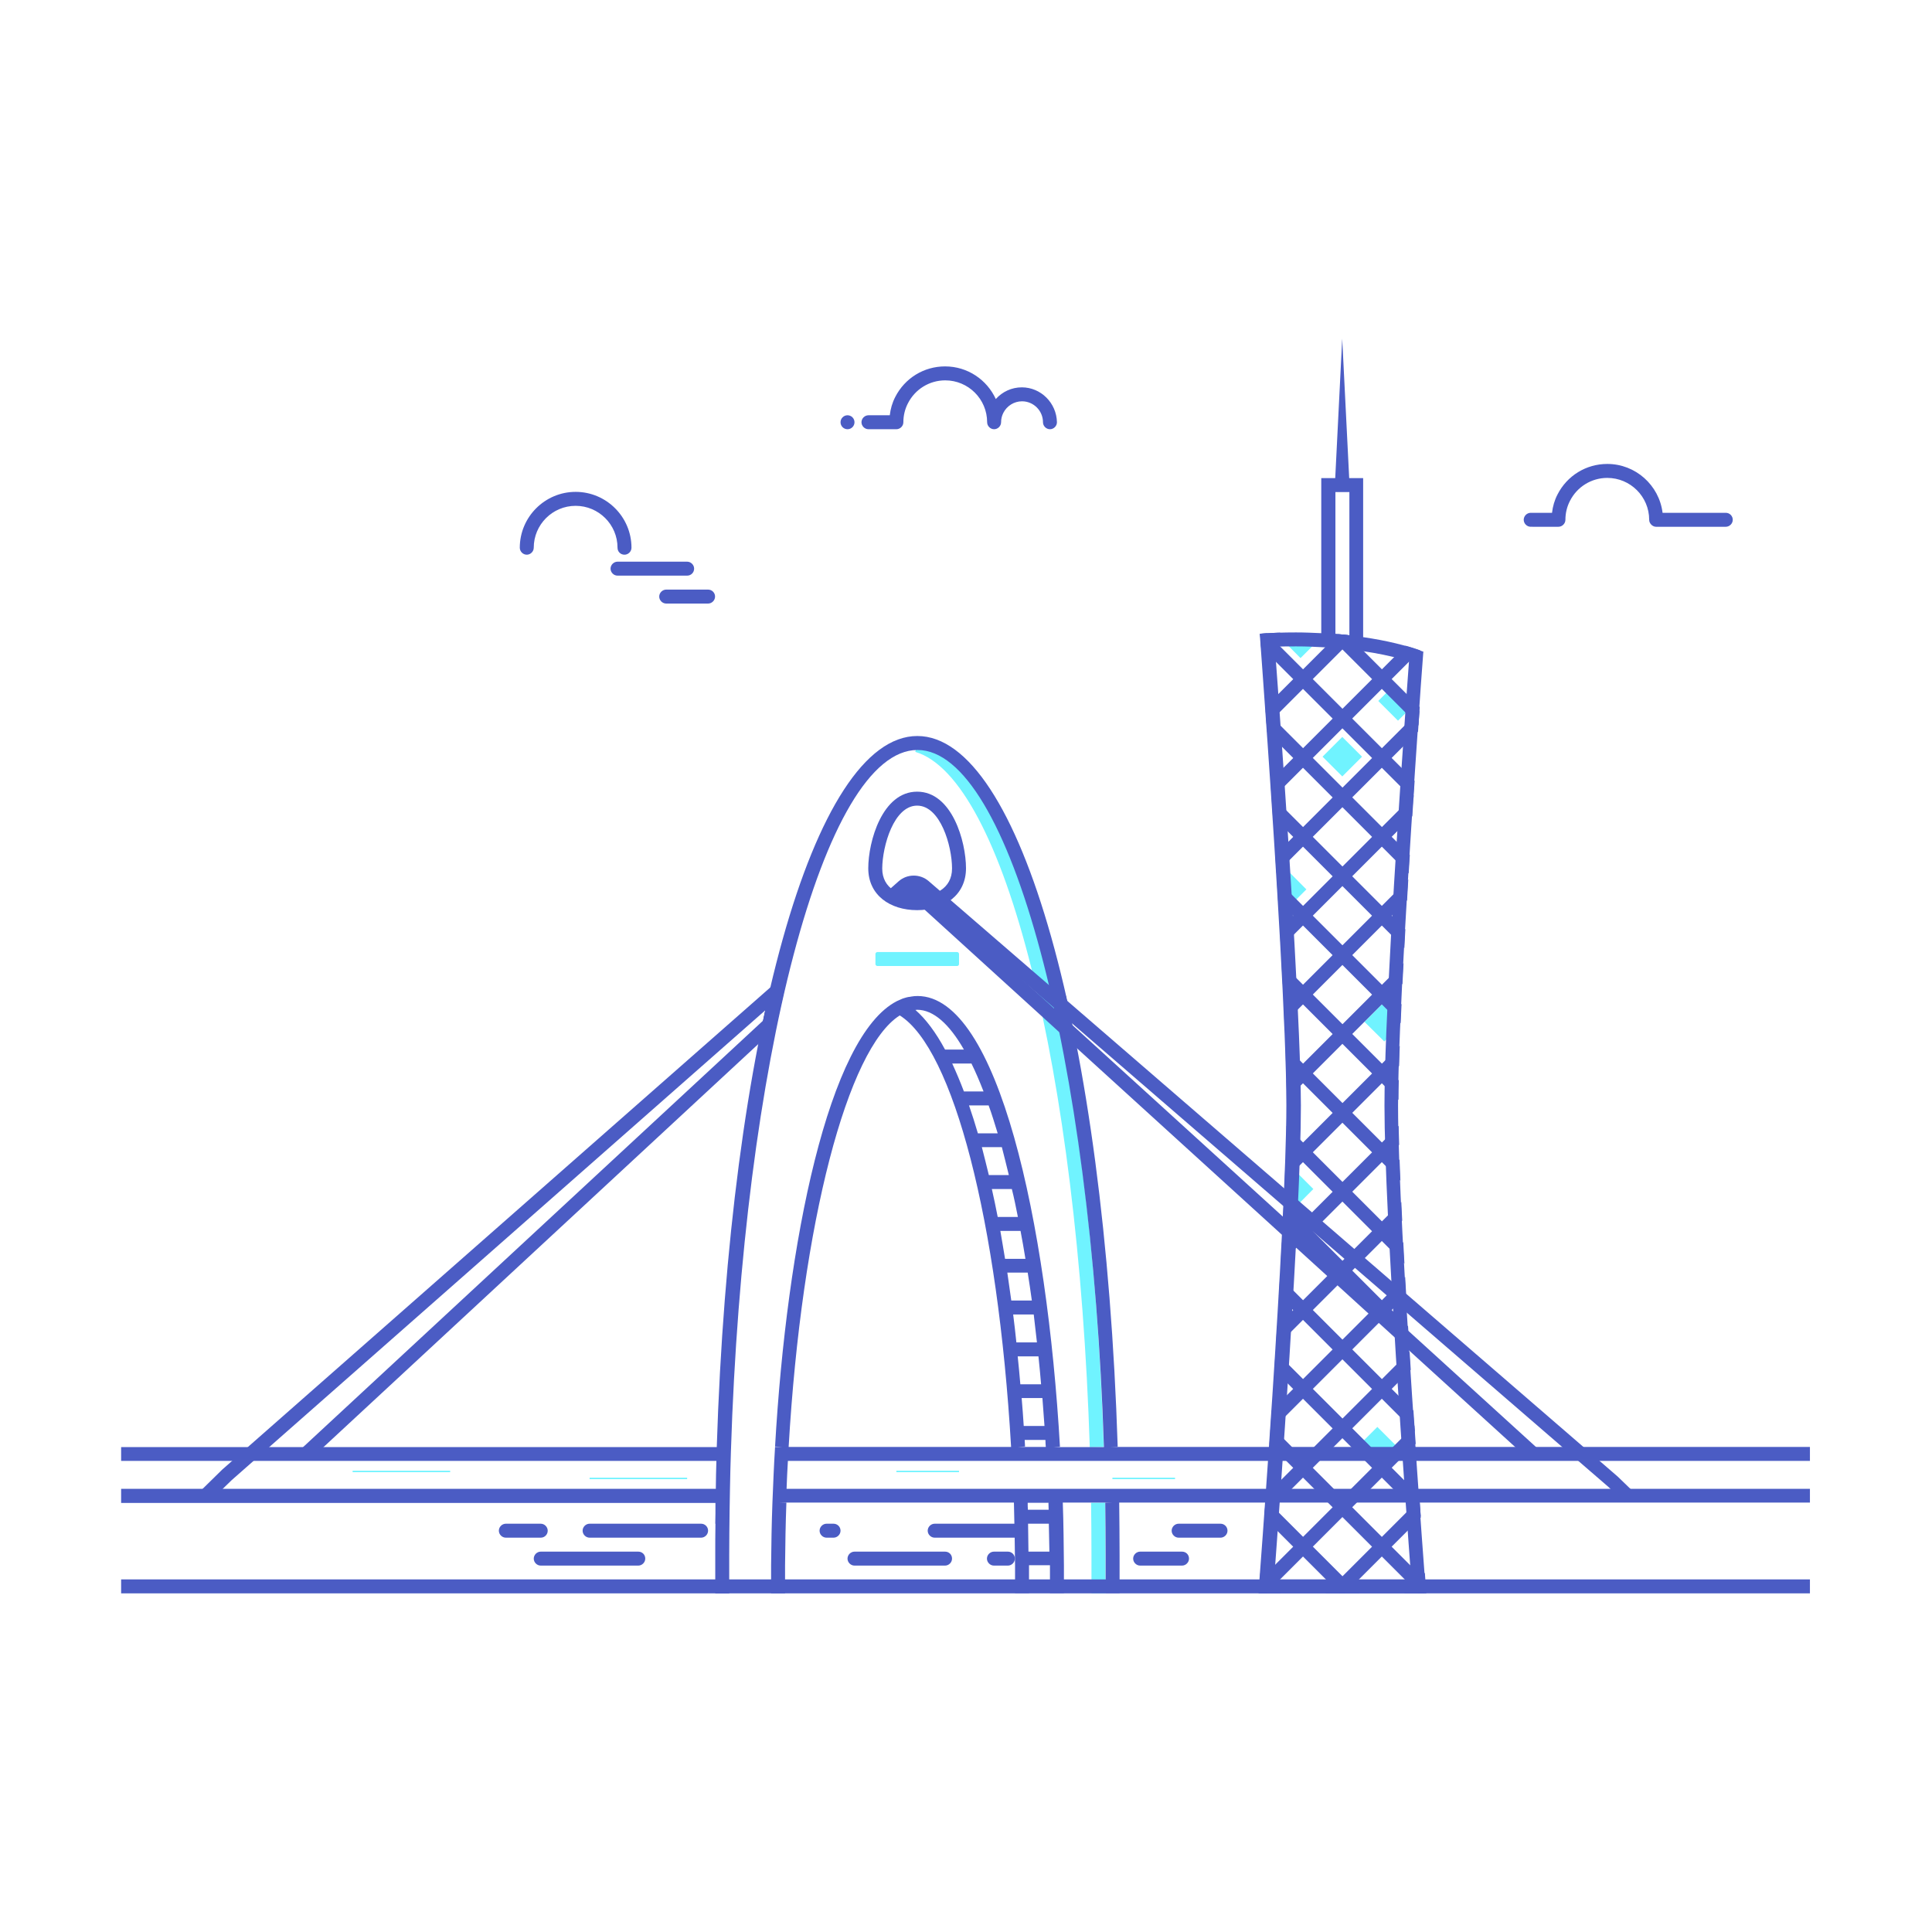 <?xml version="1.0" encoding="utf-8"?>
<!-- Generator: Adobe Illustrator 21.0.0, SVG Export Plug-In . SVG Version: 6.00 Build 0)  -->
<svg version="1.1" id="图层_1" xmlns="http://www.w3.org/2000/svg" xmlns:xlink="http://www.w3.org/1999/xlink" x="0px" y="0px"
	 viewBox="0 0 1024 1024" style="enable-background:new 0 0 1024 1024;" xml:space="preserve">
<style type="text/css">
	.st0{clip-path:url(#SVGID_2_);}
	.st1{fill:#70F3FF;}
	.st2{clip-path:url(#SVGID_4_);}
	.st3{fill:#4B5CC4;}
	.st4{fill:none;stroke:#70F3FF;stroke-width:0.75;stroke-miterlimit:10;}
</style>
<g>
	<defs>
		<rect id="SVGID_1_" x="64.2" y="63.9" width="895.1" height="864.4"/>
	</defs>
	<clipPath id="SVGID_2_">
		<use xlink:href="#SVGID_1_"  style="overflow:visible;"/>
	</clipPath>
	<g class="st0">
		
			<rect x="704.1" y="393.8" transform="matrix(0.707 0.707 -0.707 0.707 492.06 -385.619)" class="st1" width="14.8" height="14.8"/>
		
			<rect x="722.6" y="759.5" transform="matrix(0.707 0.707 -0.707 0.707 756.112 -291.549)" class="st1" width="14.8" height="14.8"/>
		<polygon class="st1" points="733.7,552 723.2,541.6 733.7,531.1 740.1,545.6 		"/>
		<polygon class="st1" points="685.7,640.7 685.7,630.2 685.7,619.8 696.1,630.2 		"/>
		<polygon class="st1" points="682,481.8 682,467.7 682,460.9 692.4,471.4 		"/>
		
			<rect x="731.8" y="368.7" transform="matrix(0.707 0.707 -0.707 0.707 480.582 -413.329)" class="st1" width="14.8" height="9.6"/>
		<polygon class="st1" points="689.3,348.8 678.9,338.3 689.3,338.3 699.8,338.3 		"/>
		<g>
			<defs>
				<path id="SVGID_3_" d="M667.2,844.5c0,0,14.8-193.9,14.8-258.6c0-39.9-5.6-128.8-9.9-191.1c-1.8-26.1-3.4-47.6-4.2-58.9
					c6.2-0.5,12.6-0.7,19.2-0.7c26.9,0,51,3.9,67.5,10.2c-0.8,10.3-1.8,24.3-2.9,40.7c-4.4,62.5-10.5,158.1-10.5,199.8
					c0,64.8,14.8,258.6,14.8,258.6H667.2z"/>
			</defs>
			<clipPath id="SVGID_4_">
				<use xlink:href="#SVGID_3_"  style="overflow:visible;"/>
			</clipPath>
			<g class="st2">
				<g>
					<path class="st3" d="M777.5,185.6l3.8,3.8c0.4,0.4,0.4,1,0,1.4L312.5,659.7c-0.4,0.4-1,0.4-1.4,0l-3.8-3.8
						c-0.4-0.4-0.4-1,0-1.4l468.8-468.8C776.5,185.2,777.1,185.2,777.5,185.6z"/>
				</g>
				<g>
					<path class="st3" d="M798.4,206.5l3.8,3.8c0.4,0.4,0.4,1,0,1.4L333.4,680.6c-0.4,0.4-1,0.4-1.4,0l-3.8-3.8
						c-0.4-0.4-0.4-1,0-1.4L797,206.5C797.4,206.1,798,206.1,798.4,206.5z"/>
				</g>
				<g>
					<path class="st3" d="M819.3,227.4l3.8,3.8c0.4,0.4,0.4,1,0,1.4L354.3,701.5c-0.4,0.4-1,0.4-1.4,0l-3.8-3.8
						c-0.4-0.4-0.4-1,0-1.4l468.8-468.8C818.3,227,818.9,227,819.3,227.4z"/>
				</g>
				<g>
					<path class="st3" d="M840.2,248.3l3.8,3.8c0.4,0.4,0.4,1,0,1.4L375.2,722.4c-0.4,0.4-1,0.4-1.4,0l-3.8-3.8
						c-0.4-0.4-0.4-1,0-1.4l468.8-468.8C839.2,247.9,839.8,247.9,840.2,248.3z"/>
				</g>
				<g>
					<path class="st3" d="M861.1,269.2l3.8,3.8c0.4,0.4,0.4,1,0,1.4L396.1,743.3c-0.4,0.4-1,0.4-1.4,0l-3.8-3.8
						c-0.4-0.4-0.4-1,0-1.4l468.8-468.8C860.1,268.8,860.7,268.8,861.1,269.2z"/>
				</g>
				<g>
					<path class="st3" d="M882,290.1l3.8,3.8c0.4,0.4,0.4,1,0,1.4L417,764.2c-0.4,0.4-1,0.4-1.4,0l-3.8-3.8c-0.4-0.4-0.4-1,0-1.4
						l468.8-468.8C881,289.7,881.6,289.7,882,290.1z"/>
				</g>
				<g>
					<path class="st3" d="M902.9,311l3.8,3.8c0.4,0.4,0.4,1,0,1.4L437.9,785.1c-0.4,0.4-1,0.4-1.4,0l-3.8-3.8c-0.4-0.4-0.4-1,0-1.4
						L901.5,311C901.9,310.6,902.5,310.6,902.9,311z"/>
				</g>
				<g>
					<path class="st3" d="M923.8,331.9l3.8,3.8c0.4,0.4,0.4,1,0,1.4L458.8,806c-0.4,0.4-1,0.4-1.4,0l-3.8-3.8c-0.4-0.4-0.4-1,0-1.4
						l468.8-468.8C922.8,331.5,923.4,331.5,923.8,331.9z"/>
				</g>
				<g>
					<path class="st3" d="M944.7,352.8l3.8,3.8c0.4,0.4,0.4,1,0,1.4L479.7,826.9c-0.4,0.4-1,0.4-1.4,0l-3.8-3.8
						c-0.4-0.4-0.4-1,0-1.4l468.8-468.8C943.7,352.4,944.3,352.4,944.7,352.8z"/>
				</g>
				<g>
					<path class="st3" d="M965.6,373.7l3.8,3.8c0.4,0.4,0.4,1,0,1.4L500.6,847.8c-0.4,0.4-1,0.4-1.4,0l-3.8-3.8
						c-0.4-0.4-0.4-1,0-1.4l468.8-468.8C964.6,373.3,965.2,373.3,965.6,373.7z"/>
				</g>
				<g>
					<path class="st3" d="M986.5,394.6l3.8,3.8c0.4,0.4,0.4,1,0,1.4L521.5,868.7c-0.4,0.4-1,0.4-1.4,0l-3.8-3.8
						c-0.4-0.4-0.4-1,0-1.4l468.8-468.8C985.5,394.2,986.1,394.2,986.5,394.6z"/>
				</g>
				<g>
					<path class="st3" d="M1007.4,415.5l3.8,3.8c0.4,0.4,0.4,1,0,1.4L542.4,889.6c-0.4,0.4-1,0.4-1.4,0l-3.8-3.8
						c-0.4-0.4-0.4-1,0-1.4L1006,415.5C1006.4,415.1,1007,415.1,1007.4,415.5z"/>
				</g>
				<g>
					<path class="st3" d="M1028.3,436.4l3.8,3.8c0.4,0.4,0.4,1,0,1.4L563.3,910.5c-0.4,0.4-1,0.4-1.4,0l-3.8-3.8
						c-0.4-0.4-0.4-1,0-1.4l468.8-468.8C1027.3,436,1027.9,436,1028.3,436.4z"/>
				</g>
				<g>
					<path class="st3" d="M1049.2,457.3l3.8,3.8c0.4,0.4,0.4,1,0,1.4L584.2,931.4c-0.4,0.4-1,0.4-1.4,0l-3.8-3.8
						c-0.4-0.4-0.4-1,0-1.4l468.8-468.8C1048.2,456.9,1048.8,456.9,1049.2,457.3z"/>
				</g>
				<g>
					<path class="st3" d="M1070.1,478.2l3.8,3.8c0.4,0.4,0.4,1,0,1.4L605.1,952.3c-0.4,0.4-1,0.4-1.4,0l-3.8-3.8
						c-0.4-0.4-0.4-1,0-1.4l468.8-468.8C1069.1,477.8,1069.7,477.8,1070.1,478.2z"/>
				</g>
				<g>
					<path class="st3" d="M1091,499.1l3.8,3.8c0.4,0.4,0.4,1,0,1.4L626,973.2c-0.4,0.4-1,0.4-1.4,0l-3.8-3.8c-0.4-0.4-0.4-1,0-1.4
						l468.8-468.8C1090,498.7,1090.6,498.7,1091,499.1z"/>
				</g>
				<g>
					<path class="st3" d="M1111.9,520l3.8,3.8c0.4,0.4,0.4,1,0,1.4L646.9,994.1c-0.4,0.4-1,0.4-1.4,0l-3.8-3.8c-0.4-0.4-0.4-1,0-1.4
						L1110.5,520C1110.9,519.6,1111.5,519.6,1111.9,520z"/>
				</g>
				<g>
					<path class="st3" d="M1115.7,655.9l-3.8,3.8c-0.4,0.4-1,0.4-1.4,0L641.7,190.8c-0.4-0.4-0.4-1,0-1.4l3.8-3.8
						c0.4-0.4,1-0.4,1.4,0l468.8,468.8C1116.1,654.8,1116.1,655.5,1115.7,655.9z"/>
				</g>
				<g>
					<path class="st3" d="M1094.8,676.8l-3.8,3.8c-0.4,0.4-1,0.4-1.4,0L620.8,211.7c-0.4-0.4-0.4-1,0-1.4l3.8-3.8
						c0.4-0.4,1-0.4,1.4,0l468.8,468.8C1095.2,675.7,1095.2,676.4,1094.8,676.8z"/>
				</g>
				<g>
					<path class="st3" d="M1073.9,697.7l-3.8,3.8c-0.4,0.4-1,0.4-1.4,0L599.9,232.6c-0.4-0.4-0.4-1,0-1.4l3.8-3.8
						c0.4-0.4,1-0.4,1.4,0l468.8,468.8C1074.3,696.6,1074.3,697.3,1073.9,697.7z"/>
				</g>
				<g>
					<path class="st3" d="M1053,718.6l-3.8,3.8c-0.4,0.4-1,0.4-1.4,0L579,253.5c-0.4-0.4-0.4-1,0-1.4l3.8-3.8c0.4-0.4,1-0.4,1.4,0
						L1053,717.2C1053.4,717.5,1053.4,718.2,1053,718.6z"/>
				</g>
				<g>
					<path class="st3" d="M1032.1,739.5l-3.8,3.8c-0.4,0.4-1,0.4-1.4,0L558.1,274.4c-0.4-0.4-0.4-1,0-1.4l3.8-3.8
						c0.4-0.4,1-0.4,1.4,0l468.8,468.8C1032.5,738.4,1032.5,739.1,1032.1,739.5z"/>
				</g>
				<g>
					<path class="st3" d="M1011.2,760.4l-3.8,3.8c-0.4,0.4-1,0.4-1.4,0L537.2,295.3c-0.4-0.4-0.4-1,0-1.4l3.8-3.8
						c0.4-0.4,1-0.4,1.4,0L1011.2,759C1011.6,759.3,1011.6,760,1011.2,760.4z"/>
				</g>
				<g>
					<path class="st3" d="M990.3,781.3l-3.8,3.8c-0.4,0.4-1,0.4-1.4,0L516.3,316.2c-0.4-0.4-0.4-1,0-1.4l3.8-3.8
						c0.4-0.4,1-0.4,1.4,0l468.8,468.8C990.7,780.2,990.7,780.9,990.3,781.3z"/>
				</g>
				<g>
					<path class="st3" d="M969.4,802.2l-3.8,3.8c-0.4,0.4-1,0.4-1.4,0L495.4,337.1c-0.4-0.4-0.4-1,0-1.4l3.8-3.8
						c0.4-0.4,1-0.4,1.4,0l468.8,468.8C969.8,801.1,969.8,801.8,969.4,802.2z"/>
				</g>
				<g>
					<path class="st3" d="M948.5,823.1l-3.8,3.8c-0.4,0.4-1,0.4-1.4,0L474.5,358c-0.4-0.4-0.4-1,0-1.4l3.8-3.8c0.4-0.4,1-0.4,1.4,0
						l468.8,468.8C948.9,822,948.9,822.7,948.5,823.1z"/>
				</g>
				<g>
					<path class="st3" d="M927.6,844l-3.8,3.8c-0.4,0.4-1,0.4-1.4,0L453.6,378.9c-0.4-0.4-0.4-1,0-1.4l3.8-3.8c0.4-0.4,1-0.4,1.4,0
						l468.8,468.8C928,842.9,928,843.6,927.6,844z"/>
				</g>
				<g>
					<path class="st3" d="M906.7,864.9l-3.8,3.8c-0.4,0.4-1,0.4-1.4,0L432.7,399.8c-0.4-0.4-0.4-1,0-1.4l3.8-3.8
						c0.4-0.4,1-0.4,1.4,0l468.8,468.8C907.1,863.8,907.1,864.5,906.7,864.9z"/>
				</g>
				<g>
					<path class="st3" d="M885.8,885.8l-3.8,3.8c-0.4,0.4-1,0.4-1.4,0L411.8,420.7c-0.4-0.4-0.4-1,0-1.4l3.8-3.8
						c0.4-0.4,1-0.4,1.4,0l468.8,468.8C886.2,884.7,886.2,885.4,885.8,885.8z"/>
				</g>
				<g>
					<path class="st3" d="M864.9,906.7l-3.8,3.8c-0.4,0.4-1,0.4-1.4,0L390.9,441.6c-0.4-0.4-0.4-1,0-1.4l3.8-3.8
						c0.4-0.4,1-0.4,1.4,0l468.8,468.8C865.3,905.6,865.3,906.3,864.9,906.7z"/>
				</g>
				<g>
					<path class="st3" d="M844,927.6l-3.8,3.8c-0.4,0.4-1,0.4-1.4,0L370,462.5c-0.4-0.4-0.4-1,0-1.4l3.8-3.8c0.4-0.4,1-0.4,1.4,0
						L844,926.2C844.4,926.5,844.4,927.2,844,927.6z"/>
				</g>
				<g>
					<path class="st3" d="M823.1,948.5l-3.8,3.8c-0.4,0.4-1,0.4-1.4,0L349.1,483.4c-0.4-0.4-0.4-1,0-1.4l3.8-3.8
						c0.4-0.4,1-0.4,1.4,0l468.8,468.8C823.5,947.4,823.5,948.1,823.1,948.5z"/>
				</g>
				<g>
					<path class="st3" d="M802.2,969.4l-3.8,3.8c-0.4,0.4-1,0.4-1.4,0L328.2,504.3c-0.4-0.4-0.4-1,0-1.4l3.8-3.8
						c0.4-0.4,1-0.4,1.4,0L802.2,968C802.6,968.3,802.6,969,802.2,969.4z"/>
				</g>
				<g>
					<path class="st3" d="M781.3,990.3l-3.8,3.8c-0.4,0.4-1,0.4-1.4,0L307.3,525.2c-0.4-0.4-0.4-1,0-1.4l3.8-3.8
						c0.4-0.4,1-0.4,1.4,0l468.8,468.8C781.7,989.2,781.7,989.9,781.3,990.3z"/>
				</g>
			</g>
		</g>
		<path class="st3" d="M755.8,844.5c0,0-14.8-193.9-14.8-258.6c0-41.8,6.2-137.3,10.5-199.8c1.1-16.4,2.1-30.4,2.9-40.7
			c-8.7-3.3-19.6-5.9-31.9-7.7v-84.3h-7.4l-3.7-73.9l-3.7,73.9h-7.4v82.2c-4.4-0.2-8.8-0.4-13.4-0.4c-6.6,0-13,0.2-19.2,0.7
			c0.8,11.3,2.4,32.8,4.2,58.9c4.3,62.4,9.9,151.2,9.9,191.1c0,64.8-14.8,258.6-14.8,258.6H755.8z M707.8,260.8h7.4v75.9
			c-2.4-0.3-4.9-0.5-7.4-0.7V260.8z M679.4,394.3c-1.5-22.1-2.9-40.5-3.7-51.5c3.6-0.2,7.4-0.2,11.3-0.2c5.1,0,10.2,0.2,15.2,0.5
			c1.6,0.1,3.1,0.2,4.7,0.3c15,1.2,28.8,3.6,39.9,7.1c-0.7,9.6-1.6,21.5-2.5,35.1c-4.8,69-10.5,159.8-10.5,200.4
			c0,56.8,11.4,214,14.2,251.2h-72.7c2.8-37.2,14.2-194.4,14.2-251.2C689.3,546.8,684,460.1,679.4,394.3z"/>
		<g>
			<path class="st1" d="M585.9,844.5h-7.4l0-20.3c0-9.3-0.1-18.5-0.2-27.7l7.4-0.1c0.1,9.2,0.2,18.4,0.2,27.8L585.9,844.5z"/>
		</g>
		<g>
			<path class="st1" d="M577.6,767.1c-6.4-199.7-45.3-354.7-92.5-368.6l2.1-7.1c51,15,91.2,169.4,97.8,375.5L577.6,767.1z"/>
		</g>
		<g>
			<path class="st3" d="M539.7,807.6h-44.3c-2,0-3.7,1.7-3.7,3.7c0,2,1.7,3.7,3.7,3.7h44.3c2,0,3.7-1.7,3.7-3.7
				C543.4,809.2,541.8,807.6,539.7,807.6z"/>
			<path class="st3" d="M646.9,807.6h-22.2c-2,0-3.7,1.7-3.7,3.7c0,2,1.7,3.7,3.7,3.7h22.2c2,0,3.7-1.7,3.7-3.7
				C650.6,809.2,648.9,807.6,646.9,807.6z"/>
			<path class="st3" d="M626.5,822.4h-22.2c-2,0-3.7,1.7-3.7,3.7c0,2,1.7,3.7,3.7,3.7h22.2c2,0,3.7-1.7,3.7-3.7
				C630.2,824,628.6,822.4,626.5,822.4z"/>
			<path class="st3" d="M338.3,822.4h-51.7c-2,0-3.7,1.7-3.7,3.7c0,2,1.7,3.7,3.7,3.7h51.7c2,0,3.7-1.7,3.7-3.7
				C342,824,340.4,822.4,338.3,822.4z"/>
			<path class="st3" d="M371.6,807.6h-59.1c-2,0-3.7,1.7-3.7,3.7c0,2,1.7,3.7,3.7,3.7h59.1c2,0,3.7-1.7,3.7-3.7
				C375.3,809.2,373.6,807.6,371.6,807.6z"/>
			<path class="st3" d="M500.9,822.4h-48c-2,0-3.7,1.7-3.7,3.7c0,2,1.7,3.7,3.7,3.7h48c2,0,3.7-1.7,3.7-3.7
				C504.6,824,503,822.4,500.9,822.4z"/>
			<path class="st3" d="M534.2,822.4h-7.4c-2,0-3.7,1.7-3.7,3.7c0,2,1.7,3.7,3.7,3.7h7.4c2,0,3.7-1.7,3.7-3.7
				C537.9,824,536.2,822.4,534.2,822.4z"/>
			<path class="st3" d="M441.8,807.6h-3.7c-2,0-3.7,1.7-3.7,3.7c0,2,1.7,3.7,3.7,3.7h3.7c2,0,3.7-1.7,3.7-3.7
				C445.5,809.2,443.8,807.6,441.8,807.6z"/>
			<path class="st3" d="M290.3,811.3c0-2-1.7-3.7-3.7-3.7h-18.5c-2,0-3.7,1.7-3.7,3.7c0,2,1.7,3.7,3.7,3.7h18.5
				C288.7,815,290.3,813.3,290.3,811.3z"/>
		</g>
		<g>
			<path class="st1" d="M507.3,512H465c-0.5,0-1-0.5-1-1v-5.4c0-0.5,0.5-1,1-1h42.3c0.5,0,1,0.5,1,1v5.4
				C508.3,511.5,507.9,512,507.3,512z"/>
		</g>
		<g>
			<g>
				<path class="st3" d="M486.1,427c12.3,0,18.5,21.3,18.5,33.3c0,10.9-9.5,14.8-18.5,14.8s-18.5-3.9-18.5-14.8
					C467.7,448.3,473.8,427,486.1,427 M486.1,419.6c-18.5,0-25.9,26.4-25.9,40.6c0,14.3,11.6,22.2,25.9,22.2
					c14.3,0,25.9-7.9,25.9-22.2C512,446,504.6,419.6,486.1,419.6L486.1,419.6z"/>
			</g>
		</g>
		<g>
			<path d="M411.5,543.6l-7.2-1.5c1.3-6.1,2.6-12,3.9-17.7l7.2,1.7C414,531.7,412.7,537.6,411.5,543.6z"/>
		</g>
		<g>
			<path d="M561.3,546c-1.2-6-2.5-11.8-3.8-17.4l-0.1-0.8l3.8,0l3.5-0.8c1.3,5.7,2.6,11.6,3.8,17.6L561.3,546z"/>
		</g>
		<g>
			<path class="st3" d="M112.4,794.6l-5.2-5.3l10.6-10.4L418,514.8l-2.6,11.2c-1.3,5.7-2.6,11.5-3.9,17.5l-0.2,1.2l-0.9,0.8
				L163.8,774.1l-5-5.4l245.7-227.8c0.4-1.8,0.8-3.6,1.1-5.4L122.8,784.5L112.4,794.6z"/>
		</g>
		<g>
			<path class="st3" d="M861.1,796.3l-8.6-8.2L487.4,472.6c-1.8-1.5-4.4-1.5-6.2,0l-7.8,6.9l-4.9-5.5l7.8-6.9c4.5-4,11.4-4,15.9-0.1
				l365.2,315.6l8.7,8.4L861.1,796.3z"/>
		</g>
		<g>
			<path class="st3" d="M809.4,772.7L487.6,479.9c-1.8-1.7-4.6-1.7-6.4,0l-1,0.9l-5-5.4l1-0.9c4.7-4.3,11.7-4.3,16.4-0.1l74.9,68.1
				l246.9,224.7L809.4,772.7z"/>
		</g>
		<path class="st3" d="M972.8,766.9H588.7l3.7-0.1c-7-218.3-51.6-376.7-106.2-376.7c-55.3,0-99.5,161.4-106.3,376.9H9.5v29.6h369.7
			c0,1.8,0,3.7,0,5.5c0,1.9-0.1,3.7-0.1,5.5l0.1,0c-0.1,5.5-0.1,11.1-0.1,16.7l0,20.3h7.4l0-20.3c0-7.9,0.1-15.8,0.2-23.7
			c0.1-3.9,0.1-7.7,0.2-11.5c0.1-6.6,0.3-13.3,0.5-19.8c6.5-206.5,49.2-371.8,98.9-371.8c48.8,0,92.2,162.3,98.8,369.5h-27l3.7-0.2
			c-6.8-118.9-32.8-238.9-75.5-238.9c-1.1,0-2.3,0.1-3.4,0.3c-0.4,0.1-0.9,0.2-1.3,0.2c-0.7,0.1-1.3,0.3-2,0.5
			c-0.8,0.2-1.6,0.5-2.4,0.9c-0.6,0.3-1.2,0.5-1.8,0.8l0,0c-36.2,18.5-58.4,127.7-64.6,236.1l3.7,0.2h-3.7c-0.6,9.7-1,19.5-1.4,29.6
			h0c-0.4,10.8-0.6,21.9-0.7,33.2c0,2.4,0,12.3,0,14.8h7.4c0-2.5,0-12.3,0-14.8c0.1-11.3,0.3-22.4,0.7-33.2l-3.7-0.1h124.3
			c0.3,10.7,0.5,23.9,0.6,33.3c0,2.4,0,12.3,0,14.7h7.4c0-2.5,0-12.3,0-14.8h11.1c0,0,0,0,0,0.1c0,2.4,0,12.3,0,14.7h7.4
			c0-2.5,0-12.4,0-14.8c-0.1-9.4-0.2-22.5-0.6-33.2h26.2l-3.7,0.1c0.1,9.1,0.2,18.4,0.2,27.6l0,20.3h7.4l0-20.3
			c0-9.3-0.1-18.5-0.2-27.7h379.7V766.9z M16.9,789.1v-14.8h362.8c-0.1,4.9-0.3,9.8-0.3,14.8H16.9z M554.3,766.9h-14.7l3.7-0.2
			c-0.1-1.2-0.1-2.3-0.2-3.5h11C554.1,764.5,554.2,765.7,554.3,766.9z M553.6,755.8h-11c-0.3-5-0.7-9.9-1.1-14.8h11
			C552.9,745.9,553.2,750.9,553.6,755.8z M551.8,733.7h-11c-0.4-5-0.9-9.9-1.4-14.8h11C550.9,723.8,551.4,728.7,551.8,733.7z
			 M549.6,711.5h-10.9c-0.5-5-1.1-9.9-1.7-14.8h10.9C548.5,701.6,549,706.5,549.6,711.5z M546.9,689.3H536c-0.7-5-1.4-9.9-2.1-14.8
			h10.8C545.5,679.4,546.2,684.3,546.9,689.3z M543.5,667.2h-10.8c-0.8-5-1.7-10-2.5-14.8h10.7C541.8,657.2,542.7,662.1,543.5,667.2
			z M539.5,645h-10.7c-1-5.1-2-10-3.1-14.8h10.6C537.5,635,538.5,639.9,539.5,645z M534.7,622.8h-10.6c-1.2-5.1-2.5-10-3.7-14.8
			h10.6C532.2,612.8,533.5,617.7,534.7,622.8z M528.8,600.7h-10.5c-1.5-5.2-3.1-10.1-4.7-14.8H524
			C525.7,590.5,527.2,595.5,528.8,600.7z M521.3,578.5h-10.4c-2-5.3-4.1-10.2-6.2-14.8h10.2C517.1,568.2,519.2,573.1,521.3,578.5z
			 M486.1,535.2c8.6,0,17,7.5,24.8,21.1h-10c-4.9-9.1-10.2-16.2-15.7-21C485.6,535.3,485.8,535.2,486.1,535.2z M476.9,538.2
			c28.4,17.8,52,108.8,59,228.7H418C424.9,648,449.3,555.5,476.9,538.2z M544.7,796.5h11.1c0,0,0,0.1,0,0.1l-0.1,0
			c0,1.2,0.1,2.4,0.1,3.6h-11C544.7,798.9,544.7,797.7,544.7,796.5z M545.1,822.4c-0.1-4.7-0.1-9.7-0.2-14.8h11
			c0.1,4.9,0.2,9.8,0.3,14.8H545.1z M965.4,789.1H416.9c0.2-5.1,0.4-10,0.7-14.8h547.8V789.1z"/>
		<g>
			<path class="st3" d="M331,294c2,0,3.7-1.7,3.7-3.7c0-16.3-13.3-29.6-29.6-29.6c-16.3,0-29.6,13.3-29.6,29.6c0,2,1.7,3.7,3.7,3.7
				s3.7-1.7,3.7-3.7c0-12.2,9.9-22.2,22.2-22.2c12.2,0,22.2,9.9,22.2,22.2C327.3,292.4,328.9,294,331,294z"/>
			<path class="st3" d="M367.9,301.4c0-2-1.7-3.7-3.7-3.7h-36.9c-2,0-3.7,1.7-3.7,3.7c0,2,1.7,3.7,3.7,3.7h36.9
				C366.3,305.1,367.9,303.4,367.9,301.4z"/>
			<path class="st3" d="M375.3,312.5h-22.2c-2,0-3.7,1.7-3.7,3.7c0,2,1.7,3.7,3.7,3.7h22.2c2,0,3.7-1.7,3.7-3.7
				C379,314.1,377.3,312.5,375.3,312.5z"/>
			<path class="st3" d="M914.7,271.8h-33.5c-1.8-14.6-14.3-25.9-29.3-25.9c-11.2,0-21.3,6.2-26.4,16.2c-1.6,3.1-2.5,6.3-2.9,9.7
				h-11.3c-2,0-3.7,1.7-3.7,3.7c0,2,1.7,3.7,3.7,3.7H826c2,0,3.7-1.7,3.7-3.7c0-3.5,0.8-6.9,2.4-10c3.8-7.5,11.4-12.2,19.8-12.2
				c12.2,0,22.2,9.9,22.2,22.2c0,0.5,0.1,1,0.3,1.4c0.6,1.3,1.9,2.3,3.4,2.3h36.9c2,0,3.7-1.7,3.7-3.7
				C918.4,273.5,916.8,271.8,914.7,271.8z"/>
			<path class="st3" d="M541.6,205.3c-5.4,0-10.3,2.3-13.8,6.2c-4.7-10.2-14.9-17.3-26.9-17.3c-11.2,0-21.3,6.2-26.4,16.2
				c-1.6,3.1-2.5,6.3-2.9,9.7h-11.3c-2,0-3.7,1.7-3.7,3.7c0,2,1.7,3.7,3.7,3.7h14.8c2,0,3.7-1.7,3.7-3.7c0-3.5,0.8-6.9,2.4-10
				c3.8-7.5,11.4-12.2,19.8-12.2c12.2,0,22.2,9.9,22.2,22.2c0,2,1.7,3.7,3.7,3.7s3.7-1.7,3.7-3.7c0-1.8,0.4-3.4,1.2-5
				c1.9-3.7,5.7-6.1,9.9-6.1c6.1,0,11.1,5,11.1,11.1c0,2,1.7,3.7,3.7,3.7s3.7-1.7,3.7-3.7C560,213.6,551.7,205.3,541.6,205.3z"/>
			<circle class="st3" cx="449.2" cy="223.8" r="3.7"/>
		</g>
		<g>
			<rect x="9.5" y="837.1" class="st3" width="1005" height="7.4"/>
		</g>
		<line class="st4" x1="186.9" y1="779.9" x2="238.6" y2="779.9"/>
		<line class="st4" x1="312.5" y1="783.6" x2="364.2" y2="783.6"/>
		<line class="st4" x1="475.1" y1="779.9" x2="508.3" y2="779.9"/>
		<line class="st4" x1="589.6" y1="783.6" x2="622.8" y2="783.6"/>
	</g>
</g>
</svg>
